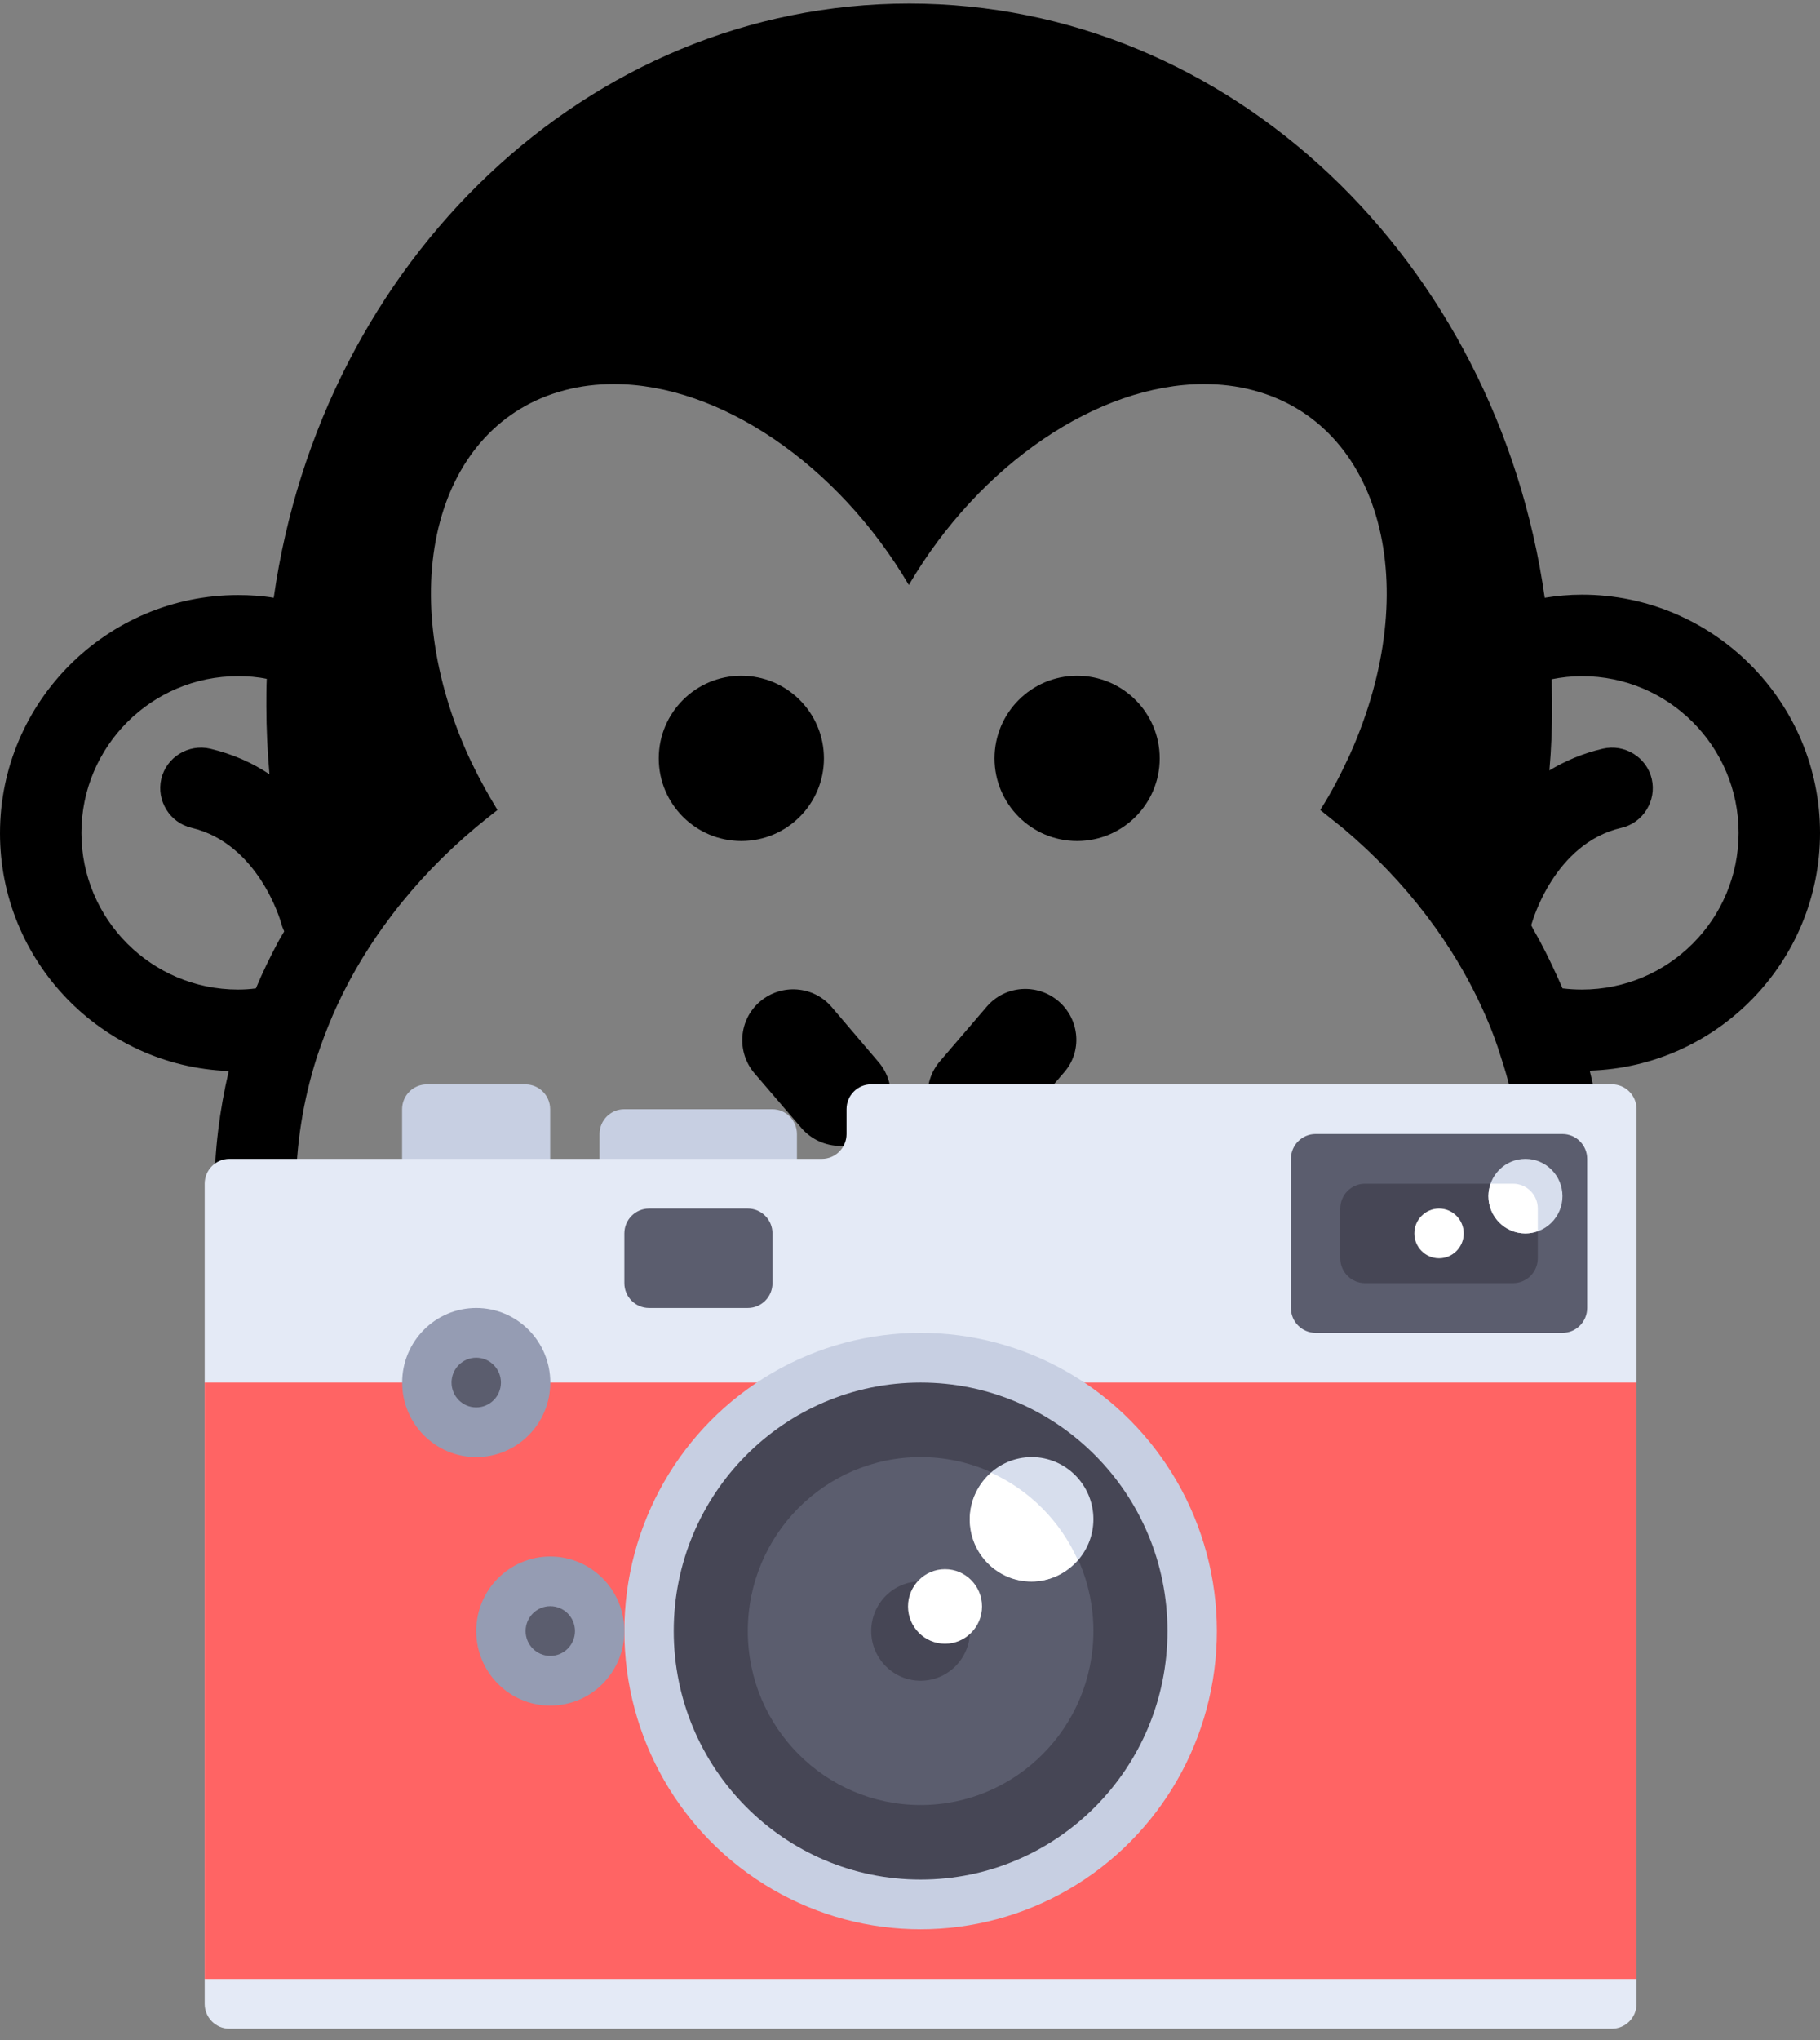 <?xml version="1.0" encoding="UTF-8" standalone="no"?>
<!-- Generator: Adobe Illustrator 16.0.0, SVG Export Plug-In . SVG Version: 6.00 Build 0)  -->

<svg
   xmlns:dc="http://purl.org/dc/elements/1.1/"
   xmlns:cc="http://creativecommons.org/ns#"
   xmlns:rdf="http://www.w3.org/1999/02/22-rdf-syntax-ns#"
   xmlns:svg="http://www.w3.org/2000/svg"
   xmlns="http://www.w3.org/2000/svg"
   xmlns:sodipodi="http://sodipodi.sourceforge.net/DTD/sodipodi-0.dtd"
   xmlns:inkscape="http://www.inkscape.org/namespaces/inkscape"
   version="1.1"
   id="Capa_1"
   x="0px"
   y="0px"
   width="469.4"
   height="526"
   viewBox="0 0 469.4 526"
   xml:space="preserve"
   inkscape:version="0.91 r13725"
   sodipodi:docname="chimp1.svg"
   inkscape:export-filename="/home/pedrocr/Projects/chimper/icons/chimpandcamera.svg.png"
   inkscape:export-xdpi="90"
   inkscape:export-ydpi="90"><rect x="0" y="0" width="469.4" height="526" fill="#808080" stroke="none"/><defs
     id="defs47" /><sodipodi:namedview
     pagecolor="#ffffff"
     bordercolor="#666666"
     borderopacity="1"
     objecttolerance="10"
     gridtolerance="10"
     guidetolerance="10"
     inkscape:pageopacity="0"
     inkscape:pageshadow="2"
     inkscape:window-width="2560"
     inkscape:window-height="1404"
     id="namedview45"
     showgrid="false"
     inkscape:zoom="2.011078"
     inkscape:cx="279.08522"
     inkscape:cy="243.92323"
     inkscape:window-x="0"
     inkscape:window-y="36"
     inkscape:window-maximized="1"
     inkscape:current-layer="Capa_1"
     fit-margin-top="0"
     fit-margin-left="0"
     fit-margin-right="0"
     fit-margin-bottom="3" /><g
     id="g3"
     transform="translate(0,-3.737)"><path
       d="m 469.4,218.45 c 0,-33.8 -27.5,-61.4 -61.4,-61.4 -3.3,0 -6.5,0.3 -9.6,0.8 -12.3,-86.8 -81,-153.2 -163.9,-153.2 -82.9,0 -151.6,66.4 -163.9,153.2 -3,-0.5 -6.1,-0.7 -9.2,-0.7 -33.8,0 -61.4,27.5 -61.4,61.4 0,33 26.2,60.1 59,61.3 -2.4,10.2 -3.7,20.601 -3.7,31.2 0,21.199 4.9,41.8 14.7,61.1 9.3,18.4 22.4,34.8 39.1,48.8 33.6,28.2 78.2,43.801 125.3,43.801 47.1,0 91.8,-15.601 125.5,-43.9 16.7,-14 29.899,-30.4 39.1,-48.8 9.7,-19.301 14.7,-39.9 14.7,-61.1 0,-10.601 -1.2,-21 -3.7,-31.201 32.9,-1 59.4,-28.1 59.4,-61.3 z m -76.7,92.501 c 0,4.399 -0.3,8.699 -0.8,13 l -50.4,0 -214,0 -50.4,0 c -0.5,-4.301 -0.8,-8.601 -0.8,-13 0,-12 1.9,-23.601 5.4,-34.601 1.2,-3.601 2.5,-7.101 4,-10.601 8,-18.5 20.8,-35.1 37,-48.699 1.8,-1.5 3.7,-3 5.6,-4.5 -2.8,-4.6 -5.4,-9.4 -7.7,-14.4 -19.3,-43.1 -8.1,-85.1 25,-93.8 4.1,-1.1 8.4,-1.6 12.7,-1.6 27.3,0 57.8,20.7 76.1,51.8 18.3,-31.2 48.8,-51.8 76.1,-51.8 4.3,0 8.601,0.5 12.7,1.6 33.1,8.7 44.3,50.7 25,93.8 -2.3,5 -4.8,9.9 -7.7,14.4 2,1.6 4,3.2 6,4.8 16.101,13.6 28.7,30 36.7,48.399 1.5,3.4 2.8,6.9 3.9,10.5 3.7,11.101 5.6,22.702 5.6,34.702 z m -237.2,34 158.101,0 73.899,0 c -17.899,56.8 -79.6,98.699 -153,98.699 -73.4,0 -135.1,-41.899 -153,-98.699 l 74,0 0,0 z M 61.4,258.85 c -22.3,0 -40.4,-18.101 -40.4,-40.4 0,-22.3 18.1,-40.4 40.4,-40.4 2.5,0 5,0.2 7.4,0.7 -0.1,2.3 -0.1,4.6 -0.1,7 0,6 0.3,11.8 0.8,17.6 -4.3,-2.9 -9.4,-5.2 -15.3,-6.6 -5.6,-1.3 -11.3,2.2 -12.6,7.8 -1.3,5.6 2.2,11.3 7.8,12.6 17.3,4.1 23,24.1 23.1,24.5 0.2,0.801 0.5,1.5 0.8,2.2 -0.5,0.8 -0.9,1.601 -1.4,2.399 -2.2,4.101 -4.2,8.201 -5.9,12.301 -1.5,0.2 -3,0.3 -4.6,0.3 z m 346.6,0 c -1.7,0 -3.3,-0.101 -5,-0.3 -1.8,-4.1 -3.7,-8.2 -5.899,-12.301 -0.7,-1.299 -1.5,-2.6 -2.2,-4 0.1,-0.199 0.1,-0.399 0.2,-0.6 0.1,-0.199 5.699,-20.5 23.1,-24.5 5.6,-1.3 9.1,-7 7.8,-12.6 -1.3,-5.6 -7,-9.1 -12.6,-7.8 -5.2,1.2 -9.8,3.2 -13.8,5.6 0.5,-5.5 0.699,-11 0.699,-16.6 0,-2.3 -0.1,-4.6 -0.1,-6.9 2.5,-0.5 5.1,-0.8 7.8,-0.8 22.3,0 40.4,18.1 40.4,40.4 0,22.301 -18.1,40.401 -40.4,40.401 z"
       id="path5"
       inkscape:connector-curvature="0" /><path
       d="m 214.5,263.35 c -4.7,-5.5 -13,-6.101 -18.5,-1.399 -5.5,4.699 -6.1,13 -1.4,18.5 l 12.1,14.1 c 2.6,3 6.3,4.6 10,4.6 3,0 6,-1 8.5,-3.1 5.5,-4.7 6.1,-13 1.4,-18.5 L 214.5,263.35 Z"
       id="path7"
       inkscape:connector-curvature="0" /><path
       d="m 273,261.85 c -5.5,-4.7 -13.8,-4.101 -18.5,1.399 l -12.1,14.101 c -4.7,5.5 -4.1,13.8 1.4,18.5 2.5,2.101 5.5,3.101 8.5,3.101 3.699,0 7.399,-1.601 10,-4.601 l 12.1,-14.101 c 4.8,-5.399 4.1,-13.699 -1.4,-18.399 z"
       id="path9"
       inkscape:connector-curvature="0" /><circle
       cx="191.2"
       cy="199.25"
       r="21.3"
       id="circle11" /><circle
       cx="277.801"
       cy="199.25"
       r="21.3"
       id="circle13" /></g><g
     id="g15"
     transform="translate(0,-3.737)" /><g
     id="g17"
     transform="translate(0,-3.737)" /><g
     id="g19"
     transform="translate(0,-3.737)" /><g
     id="g21"
     transform="translate(0,-3.737)" /><g
     id="g23"
     transform="translate(0,-3.737)" /><g
     id="g25"
     transform="translate(0,-3.737)" /><g
     id="g27"
     transform="translate(0,-3.737)" /><g
     id="g29"
     transform="translate(0,-3.737)" /><g
     id="g31"
     transform="translate(0,-3.737)" /><g
     id="g33"
     transform="translate(0,-3.737)" /><g
     id="g35"
     transform="translate(0,-3.737)" /><g
     id="g37"
     transform="translate(0,-3.737)" /><g
     id="g39"
     transform="translate(0,-3.737)" /><g
     id="g41"
     transform="translate(0,-3.737)" /><g
     id="g43"
     transform="translate(0,-3.737)" /><g
     transform="matrix(0.721,0,0,0.726,52.789,215.472)"
     id="g5849"><path
       inkscape:connector-curvature="0"
       style="fill:#c7cfe2"
       d="m 150.069,97.103 52.966,0 c 4.875,0 8.828,3.953 8.828,8.828 l 0,17.655 -70.621,0 0,-17.655 c -10e-4,-4.875 3.952,-8.828 8.827,-8.828 z"
       id="path5851" /><path
       inkscape:connector-curvature="0"
       style="fill:#c7cfe2"
       d="m 79.448,88.276 35.31,0 c 4.875,0 8.828,3.953 8.828,8.828 l 0,26.483 -52.965,0 0,-26.484 c 0,-4.875 3.952,-8.827 8.827,-8.827 z"
       id="path5853" /></g><path
     inkscape:connector-curvature="0"
     style="fill:#e4eaf6"
     d="m 415.713,279.54 -191.012,0 c -3.516,0 -6.367,2.869 -6.367,6.407 l 0,6.407 c 0,3.538 -2.851,6.407 -6.367,6.407 l -152.809,0 c -3.516,0 -6.367,2.869 -6.367,6.407 l 0,211.424 c 0,3.538 2.851,6.407 6.367,6.407 l 356.557,0 c 3.516,0 6.367,-2.869 6.367,-6.407 l 0,-230.646 c 0,-3.538 -2.852,-6.406 -6.368,-6.406 z"
     id="path5855" /><rect
     x="52.789"
     y="356.422"
     style="fill:#ff6464"
     width="369.291"
     height="153.763"
     id="rect5857" /><ellipse
     style="fill:#c7cfe2"
     cx="237.435"
     cy="420.49"
     id="circle5859"
     rx="76.405"
     ry="76.882" /><ellipse
     style="fill:#464655"
     cx="237.435"
     cy="420.49"
     id="circle5861"
     rx="63.671"
     ry="64.068" /><ellipse
     style="fill:#5b5d6e"
     cx="237.435"
     cy="420.49"
     id="circle5863"
     rx="44.569"
     ry="44.848" /><path
     inkscape:connector-curvature="0"
     style="fill:#464655"
     d="m 237.434,407.677 c -7.023,0 -12.734,5.747 -12.734,12.813 0,7.067 5.711,12.813 12.734,12.813 7.023,0 12.734,-5.747 12.734,-12.813 0,-7.067 -5.711,-12.813 -12.734,-12.813 z"
     id="path5865" /><path
     inkscape:connector-curvature="0"
     style="fill:#d7deed"
     d="m 266.086,375.643 c -8.779,0 -15.918,7.184 -15.918,16.017 0,8.833 7.139,16.017 15.918,16.017 8.779,0 15.918,-7.184 15.918,-16.017 0,-8.833 -7.139,-16.017 -15.918,-16.017 z"
     id="path5867" /><g
     transform="matrix(0.721,0,0,0.726,52.789,215.472)"
     id="g5869"><path
       inkscape:connector-curvature="0"
       style="fill:#ffffff"
       d="m 264.828,260.414 c -7.303,0 -13.241,5.939 -13.241,13.241 0,7.302 5.939,13.241 13.241,13.241 7.302,0 13.241,-5.939 13.241,-13.241 0,-7.302 -5.939,-13.241 -13.241,-13.241 z"
       id="path5871" /><path
       inkscape:connector-curvature="0"
       style="fill:#ffffff"
       d="m 312.32,257.15 c -6.193,-13.743 -17.244,-24.793 -30.987,-30.987 -4.663,4.049 -7.678,9.948 -7.678,16.596 0,12.171 9.898,22.069 22.069,22.069 6.648,0 12.547,-3.015 16.596,-7.678 z"
       id="path5873" /></g><path
     inkscape:connector-curvature="0"
     style="fill:#5b5d6e"
     d="m 339.308,292.354 63.671,0 c 3.516,0 6.367,2.869 6.367,6.407 l 0,38.441 c 0,3.538 -2.851,6.407 -6.367,6.407 l -63.671,0 c -3.516,0 -6.367,-2.869 -6.367,-6.407 l 0,-38.441 c 5.8e-4,-3.538 2.851,-6.407 6.367,-6.407 z"
     id="path5875" /><path
     inkscape:connector-curvature="0"
     style="fill:#464655"
     d="m 390.244,330.795 -38.203,0 c -3.516,0 -6.367,-2.869 -6.367,-6.407 l 0,-12.813 c 0,-3.538 2.851,-6.407 6.367,-6.407 l 38.203,0 c 3.516,0 6.367,2.869 6.367,6.407 l 0,12.813 c 0,3.538 -2.851,6.407 -6.367,6.407 z"
     id="path5877" /><ellipse
     style="fill:#ffffff"
     cx="371.143"
     cy="317.981"
     id="circle5879"
     rx="6.367"
     ry="6.407" /><ellipse
     style="fill:#d7deed"
     cx="393.428"
     cy="308.371"
     id="circle5881"
     rx="9.55"
     ry="9.61" /><path
     inkscape:connector-curvature="0"
     style="fill:#ffffff"
     d="m 390.244,305.167 -5.783,0 c -0.356,1.007 -0.584,2.074 -0.584,3.204 0,5.308 4.276,9.61 9.55,9.61 1.122,0 2.183,-0.231 3.184,-0.588 l 0,-5.819 c 0,-3.537 -2.85,-6.406 -6.367,-6.406 z"
     id="path5883" /><path
     inkscape:connector-curvature="0"
     style="fill:#5b5d6e"
     d="m 167.397,337.201 25.468,0 c 3.516,0 6.367,-2.869 6.367,-6.407 l 0,-12.813 c 0,-3.538 -2.851,-6.407 -6.367,-6.407 l -25.468,0 c -3.516,0 -6.367,2.869 -6.367,6.407 l 0,12.813 c 0,3.539 2.851,6.407 6.367,6.407 z"
     id="path5885" /><ellipse
     style="fill:#959cb3"
     cx="122.827"
     cy="356.422"
     id="circle5887"
     rx="19.101"
     ry="19.221" /><ellipse
     style="fill:#5b5d6e"
     cx="122.827"
     cy="356.422"
     id="circle5889"
     rx="6.367"
     ry="6.407" /><ellipse
     style="fill:#959cb3"
     cx="141.928"
     cy="420.49"
     id="circle5891"
     rx="19.101"
     ry="19.221" /><ellipse
     style="fill:#5b5d6e"
     cx="141.928"
     cy="420.49"
     id="circle5893"
     rx="6.367"
     ry="6.407" /><g
     transform="translate(392.408,659.173)"
     id="g5895" /><g
     transform="translate(392.408,659.173)"
     id="g5897" /><g
     transform="translate(392.408,659.173)"
     id="g5899" /><g
     transform="translate(392.408,659.173)"
     id="g5901" /><g
     transform="translate(392.408,659.173)"
     id="g5903" /><g
     transform="translate(392.408,659.173)"
     id="g5905" /><g
     transform="translate(392.408,659.173)"
     id="g5907" /><g
     transform="translate(392.408,659.173)"
     id="g5909" /><g
     transform="translate(392.408,659.173)"
     id="g5911" /><g
     transform="translate(392.408,659.173)"
     id="g5913" /><g
     transform="translate(392.408,659.173)"
     id="g5915" /><g
     transform="translate(392.408,659.173)"
     id="g5917" /><g
     transform="translate(392.408,659.173)"
     id="g5919" /><g
     transform="translate(392.408,659.173)"
     id="g5921" /><g
     transform="translate(392.408,659.173)"
     id="g5923" /></svg>